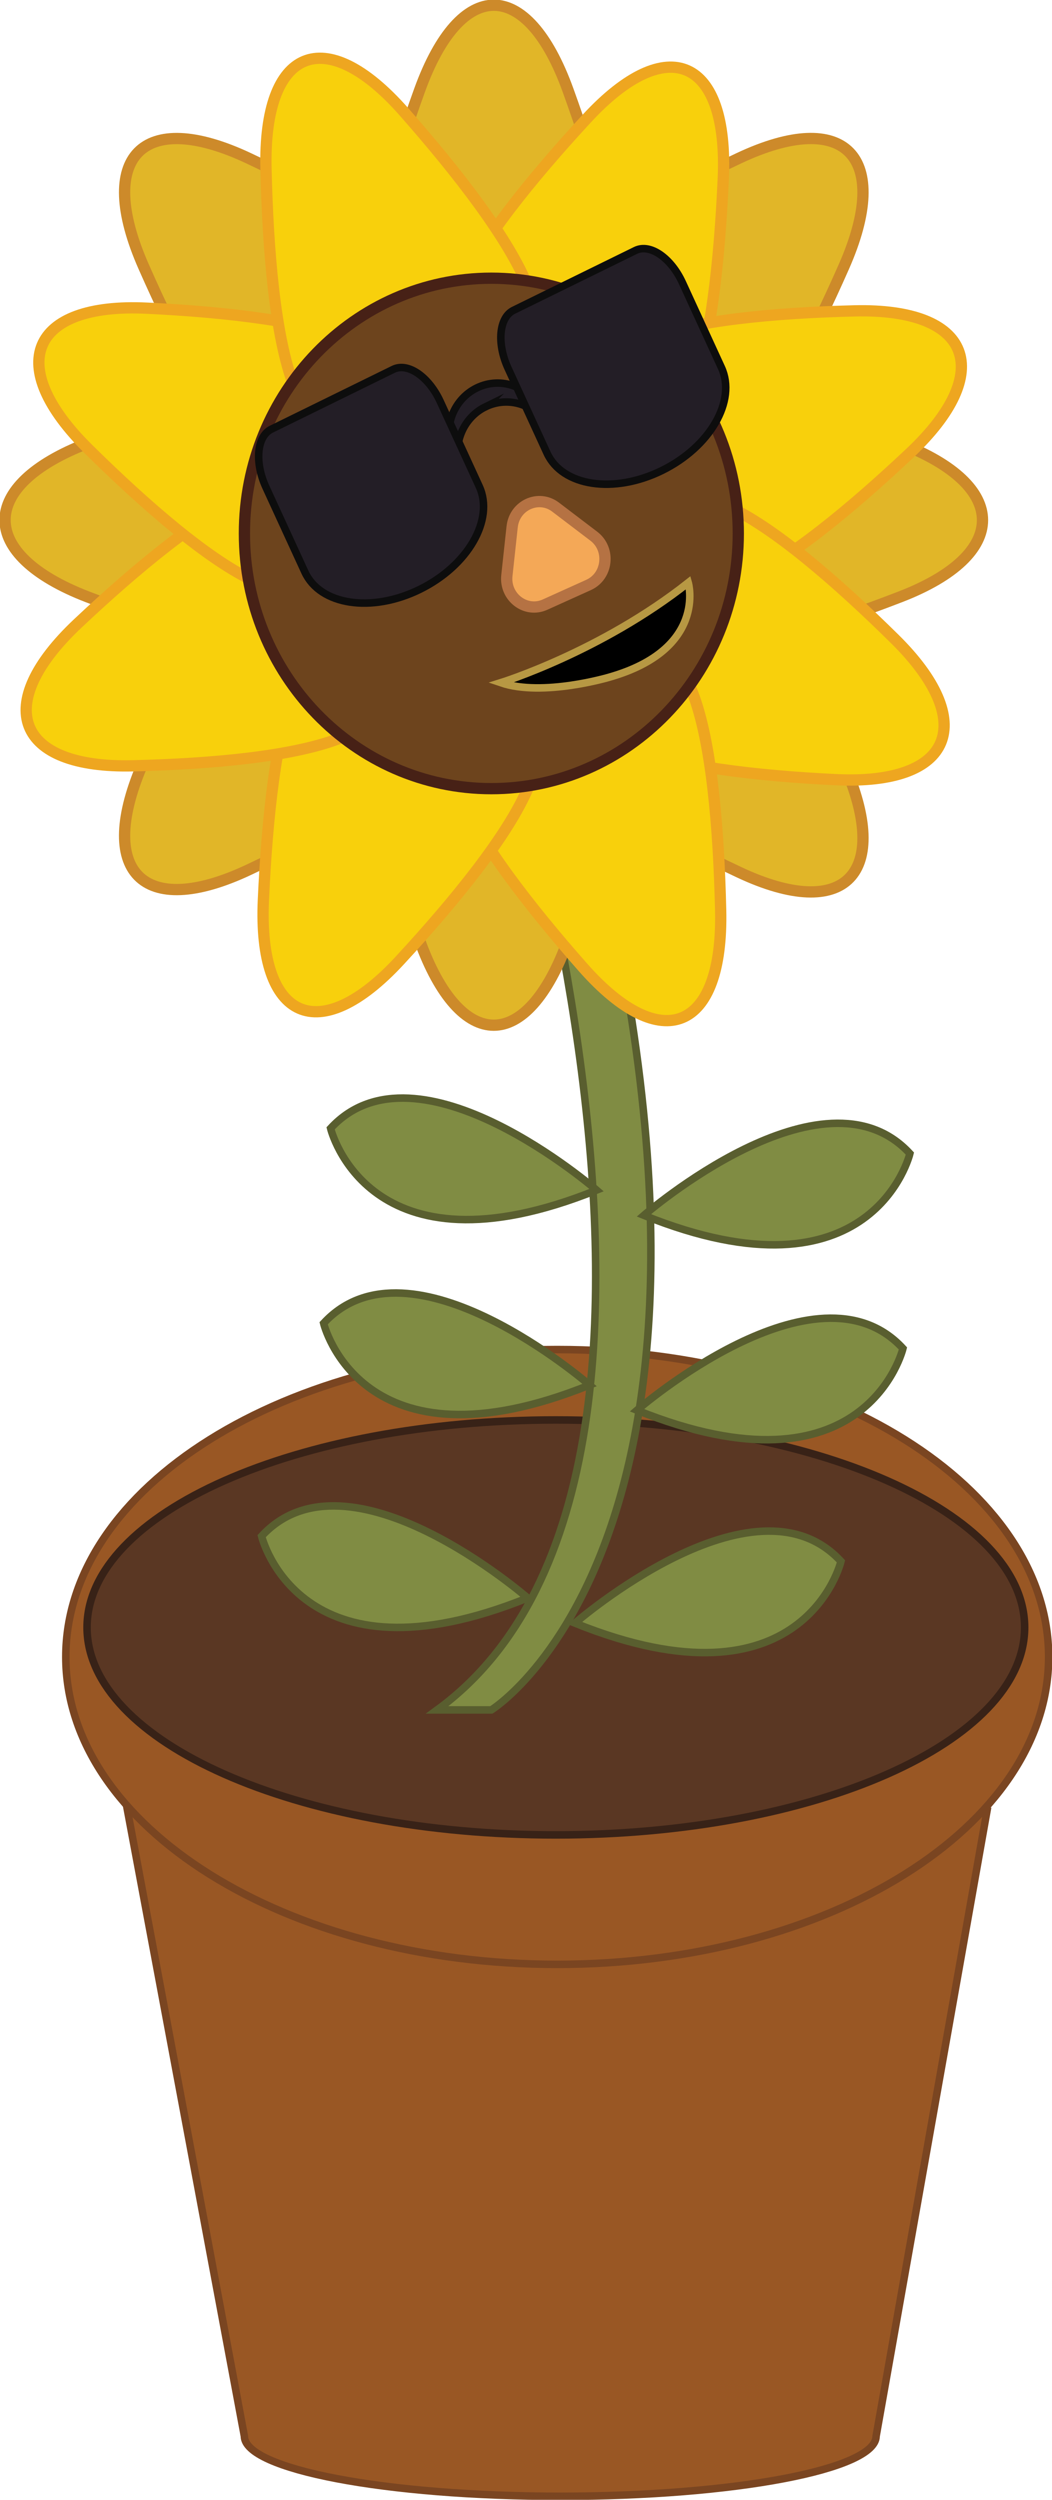 <svg width="280" height="665" viewBox="0 0 280 665" fill="none" xmlns="http://www.w3.org/2000/svg">
<g clip-path="url(#clip0_4_2898)">
<path d="M33.66 480.173L65.042 648.075C65.042 656.905 102.683 664.07 149.116 664.07C195.548 664.07 233.189 656.905 233.189 648.075L262.679 481.857L33.651 480.173H33.66Z" fill="#995724" stroke="#7A4521" stroke-width="2" stroke-miterlimit="10"/>
<path d="M148.305 522.565C220.541 522.565 279.099 485.952 279.099 440.787C279.099 395.622 220.541 359.009 148.305 359.009C76.069 359.009 17.51 395.622 17.51 440.787C17.51 485.952 76.069 522.565 148.305 522.565Z" fill="#995724" stroke="#7A4521" stroke-width="2" stroke-miterlimit="10"/>
<path d="M147.944 488.129C216.857 488.129 272.722 463.417 272.722 432.934C272.722 402.451 216.857 377.739 147.944 377.739C79.032 377.739 23.167 402.451 23.167 432.934C23.167 463.417 79.032 488.129 147.944 488.129Z" fill="#5A3723" stroke="#382217" stroke-width="2" stroke-miterlimit="10"/>
<path d="M153.033 431.789C153.033 431.789 200.754 390.272 223.831 415.357C223.831 415.357 214.004 456.363 153.033 431.789Z" fill="#808C43" stroke="#595E2F" stroke-width="2" stroke-miterlimit="10"/>
<path d="M69.635 408.658C69.635 408.658 79.462 449.663 140.432 425.09C140.432 425.09 92.712 383.573 69.635 408.658Z" fill="#808C43" stroke="#595E2F" stroke-width="2" stroke-miterlimit="10"/>
<path d="M123.643 151.916C123.643 151.916 206.825 389.016 116.356 454.874H130.777C130.777 454.874 221.696 398.963 137.451 150.93L123.643 151.916Z" fill="#808C43" stroke="#595E2F" stroke-width="2" stroke-miterlimit="10"/>
<path d="M165.085 80.587C165.085 93.493 159.627 105.421 153.106 115.051C142.63 130.534 120.229 130.534 109.754 115.051C103.232 105.412 97.774 93.493 97.774 80.587C97.774 66.435 104.34 44.318 111.672 24.024C122.58 -6.15 140.297 -6.15 151.196 24.024C158.528 44.309 165.094 66.425 165.094 80.587H165.085Z" fill="#E1B628" stroke="#CD8A2A" stroke-width="3" stroke-miterlimit="10"/>
<path d="M195.701 121.127C186.865 130.255 174.84 134.693 163.635 136.75C145.63 140.043 129.786 123.686 132.974 105.077C134.956 93.502 139.261 81.08 148.098 71.952C157.789 61.941 177.569 51.101 196.638 42.112C225.002 28.742 237.531 41.684 224.587 70.985C215.886 90.683 205.384 111.115 195.701 121.127Z" fill="#E1B628" stroke="#CD8A2A" stroke-width="3" stroke-miterlimit="10"/>
<path d="M184.838 173.131C172.345 173.131 160.798 167.492 151.475 160.756C136.487 149.934 136.487 126.794 151.475 115.973C160.807 109.236 172.345 103.597 184.838 103.597C198.538 103.597 219.948 110.38 239.593 117.954C268.804 129.222 268.804 147.524 239.593 158.783C219.957 166.357 198.547 173.14 184.838 173.14V173.131Z" fill="#E1B628" stroke="#CD8A2A" stroke-width="3" stroke-miterlimit="10"/>
<path d="M148.098 202.161C139.261 193.033 134.965 180.611 132.974 169.037C129.786 150.437 145.621 134.07 163.635 137.364C174.84 139.411 186.865 143.858 195.701 152.986C205.393 162.998 215.886 183.431 224.587 203.129C237.531 232.429 225.002 245.372 196.638 232.001C177.569 223.013 157.789 212.163 148.098 202.161Z" fill="#E1B628" stroke="#CD8A2A" stroke-width="3" stroke-miterlimit="10"/>
<path d="M97.765 193.536C97.765 180.63 103.223 168.702 109.745 159.071C120.22 143.589 142.621 143.589 153.097 159.071C159.618 168.711 165.076 180.63 165.076 193.536C165.076 207.688 158.51 229.805 151.178 250.098C140.27 280.273 122.553 280.273 111.654 250.098C104.322 229.814 97.756 207.697 97.756 193.536H97.765Z" fill="#E1B628" stroke="#CD8A2A" stroke-width="3" stroke-miterlimit="10"/>
<path d="M67.149 152.363C75.985 143.235 88.01 138.797 99.215 136.74C117.221 133.447 133.064 149.804 129.876 168.413C127.894 179.988 123.589 192.41 114.753 201.538C105.061 211.549 85.281 222.389 66.212 231.377C37.849 244.748 25.319 231.805 38.263 202.505C46.964 182.807 57.466 162.375 67.149 152.363Z" fill="#E1B628" stroke="#CD8A2A" stroke-width="3" stroke-miterlimit="10"/>
<path d="M78.012 103.588C90.505 103.588 102.052 109.227 111.375 115.963C126.363 126.785 126.363 149.925 111.375 160.746C102.043 167.483 90.505 173.121 78.012 173.121C64.312 173.121 42.902 166.338 23.257 158.764C-5.954 147.497 -5.954 129.194 23.257 117.936C42.893 110.362 64.303 103.579 78.012 103.579V103.588Z" fill="#E1B628" stroke="#CD8A2A" stroke-width="3" stroke-miterlimit="10"/>
<path d="M114.753 71.962C123.589 81.09 127.885 93.511 129.876 105.086C133.064 123.686 117.23 140.053 99.215 136.759C88.01 134.712 75.985 130.265 67.149 121.137C57.457 111.125 46.964 90.692 38.263 70.994C25.319 41.694 37.849 28.751 66.212 42.122C85.281 51.11 105.061 61.959 114.753 71.962Z" fill="#E1B628" stroke="#CD8A2A" stroke-width="3" stroke-miterlimit="10"/>
<path d="M183.748 105.254C178.83 117.117 169.274 125.863 159.609 132.079C144.08 142.062 123.49 132.963 119.743 114.465C117.419 102.955 116.932 89.771 121.85 77.907C127.237 64.89 141.693 47.221 156.159 31.552C177.668 8.234 193.963 15.436 192.503 47.611C191.522 69.245 189.135 92.246 183.748 105.263V105.254Z" fill="#F8D00C" stroke="#EEA620" stroke-width="3" stroke-miterlimit="10"/>
<path d="M196.466 154.968C184.865 159.769 172.12 158.969 161.041 156.308C143.224 152.018 134.893 130.543 144.909 114.735C151.142 104.9 159.825 95.223 171.426 90.422C184.145 85.156 206.465 83.22 227.415 82.699C258.59 81.927 265.174 98.917 242.124 120.597C226.623 135.177 209.194 149.702 196.475 154.968H196.466Z" fill="#F8D00C" stroke="#EEA620" stroke-width="3" stroke-miterlimit="10"/>
<path d="M166.689 198.365C155.204 193.284 146.737 183.412 140.721 173.428C131.056 157.387 139.865 136.117 157.771 132.246C168.913 129.846 181.677 129.343 193.161 134.423C205.762 139.988 222.867 154.921 238.035 169.865C260.607 192.084 253.636 208.916 222.489 207.409C201.547 206.395 179.281 203.929 166.68 198.365H166.689Z" fill="#F8D00C" stroke="#EEA620" stroke-width="3" stroke-miterlimit="10"/>
<path d="M121.85 210.135C117.203 198.151 117.977 184.985 120.553 173.54C124.706 155.135 145.494 146.529 160.798 156.875C170.318 163.314 179.686 172.284 184.334 184.268C189.432 197.406 191.305 220.463 191.81 242.105C192.557 274.309 176.11 281.11 155.123 257.3C141.009 241.287 126.948 223.282 121.85 210.144V210.135Z" fill="#F8D00C" stroke="#EEA620" stroke-width="3" stroke-miterlimit="10"/>
<path d="M78.859 181.756C83.777 169.893 93.333 161.146 102.998 154.931C118.527 144.947 139.117 154.047 142.864 172.544C145.188 184.054 145.675 197.239 140.757 209.102C135.37 222.119 120.914 239.789 106.448 255.458C84.939 278.775 68.644 271.573 70.103 239.398C71.085 217.765 73.472 194.764 78.859 181.747V181.756Z" fill="#F8D00C" stroke="#EEA620" stroke-width="3" stroke-miterlimit="10"/>
<path d="M66.384 131.455C77.985 126.654 90.73 127.454 101.809 130.116C119.626 134.405 127.957 155.88 117.941 171.688C111.708 181.523 103.025 191.2 91.424 196.001C78.706 201.268 56.386 203.203 35.435 203.724C4.26 204.497 -2.324 187.506 20.726 165.827C36.227 151.246 53.656 136.722 66.375 131.455H66.384Z" fill="#F8D00C" stroke="#EEA620" stroke-width="3" stroke-miterlimit="10"/>
<path d="M94.936 91.027C106.421 96.107 114.888 105.979 120.904 115.963C130.569 132.004 121.76 153.275 103.854 157.145C92.712 159.546 79.948 160.048 68.464 154.968C55.863 149.404 38.758 134.47 23.59 119.527C1.018 97.307 7.989 80.475 39.136 81.983C60.078 82.997 82.344 85.463 94.945 91.027H94.936Z" fill="#F8D00C" stroke="#EEA620" stroke-width="3" stroke-miterlimit="10"/>
<path d="M140.757 76.874C145.404 88.859 144.63 102.025 142.054 113.469C137.901 131.874 117.113 140.481 101.809 130.134C92.289 123.695 82.921 114.726 78.273 102.741C73.175 89.603 71.302 66.546 70.797 44.904C70.05 12.701 86.497 5.899 107.484 29.709C121.598 45.723 135.659 63.727 140.757 76.865V76.874Z" fill="#F8D00C" stroke="#EEA620" stroke-width="3" stroke-miterlimit="10"/>
<path d="M130.777 209.8C167.076 209.8 196.503 179.402 196.503 141.904C196.503 104.407 167.076 74.009 130.777 74.009C94.477 74.009 65.05 104.407 65.05 141.904C65.05 179.402 94.477 209.8 130.777 209.8Z" fill="#6D441D" stroke="#472116" stroke-width="3" stroke-miterlimit="10"/>
<path d="M133.299 181.617C133.299 181.617 159.933 173.373 183.19 155.005C183.19 155.005 188.297 172.693 162.194 180.146C162.194 180.146 144.504 185.441 133.299 181.617Z" fill="black" stroke="#B79843" stroke-width="2" stroke-miterlimit="10"/>
<path d="M129.182 108.24C134.83 105.468 141.45 107.282 145.098 112.223C144.891 111.329 144.594 110.446 144.197 109.58C141.117 102.881 133.361 100.024 126.876 103.207C120.391 106.389 117.626 114.4 120.706 121.099C121.103 121.965 121.58 122.756 122.12 123.491C120.715 117.443 123.535 111.004 129.191 108.231L129.182 108.24Z" fill="#231E26" stroke="#0D0D0D" stroke-width="2" stroke-miterlimit="10"/>
<path d="M72.22 114.177C68.374 116.065 67.717 122.96 70.761 129.585L81.146 152.177C85.209 161.016 98.9 163.091 111.717 156.801C124.534 150.511 131.623 138.248 127.561 129.408L117.176 106.817C114.131 100.192 108.547 96.358 104.691 98.247L72.22 114.177Z" fill="#231E26" stroke="#0D0D0D" stroke-width="2" stroke-miterlimit="10"/>
<path d="M136.676 82.55C132.83 84.439 132.173 91.334 135.217 97.959L145.602 120.55C149.665 129.39 163.356 131.465 176.173 125.175C188.991 118.885 196.079 106.621 192.017 97.782L181.632 75.19C178.587 68.566 173.003 64.732 169.147 66.621L136.676 82.55Z" fill="#231E26" stroke="#0D0D0D" stroke-width="2" stroke-miterlimit="10"/>
<path d="M136.316 140.127L134.911 153.107C134.289 158.867 139.937 163.166 145.071 160.839L156.654 155.61C161.798 153.284 162.572 146.092 158.06 142.649L147.881 134.907C143.369 131.474 136.937 134.377 136.316 140.137V140.127Z" fill="#F4A857" stroke="#B57243" stroke-width="3" stroke-miterlimit="10"/>
<path d="M169.535 375.152C169.535 375.152 217.255 333.635 240.332 358.72C240.332 358.72 230.505 399.726 169.535 375.152Z" fill="#808C43" stroke="#595E2F" stroke-width="2" stroke-miterlimit="10"/>
<path d="M86.136 352.021C86.136 352.021 95.963 393.026 156.934 368.453C156.934 368.453 109.213 326.936 86.136 352.021Z" fill="#808C43" stroke="#595E2F" stroke-width="2" stroke-miterlimit="10"/>
<path d="M171.381 323.307C171.381 323.307 219.102 281.79 242.178 306.875C242.178 306.875 232.352 347.88 171.381 323.307Z" fill="#808C43" stroke="#595E2F" stroke-width="2" stroke-miterlimit="10"/>
<path d="M87.992 300.167C87.992 300.167 97.819 341.172 158.789 316.598C158.789 316.598 111.069 275.081 87.992 300.167Z" fill="#808C43" stroke="#595E2F" stroke-width="2" stroke-miterlimit="10"/>
</g>
<defs>
<clipPath id="clip0_4_2898">
<rect width="280" height="665" fill="white"/>
</clipPath>
</defs>
</svg>
